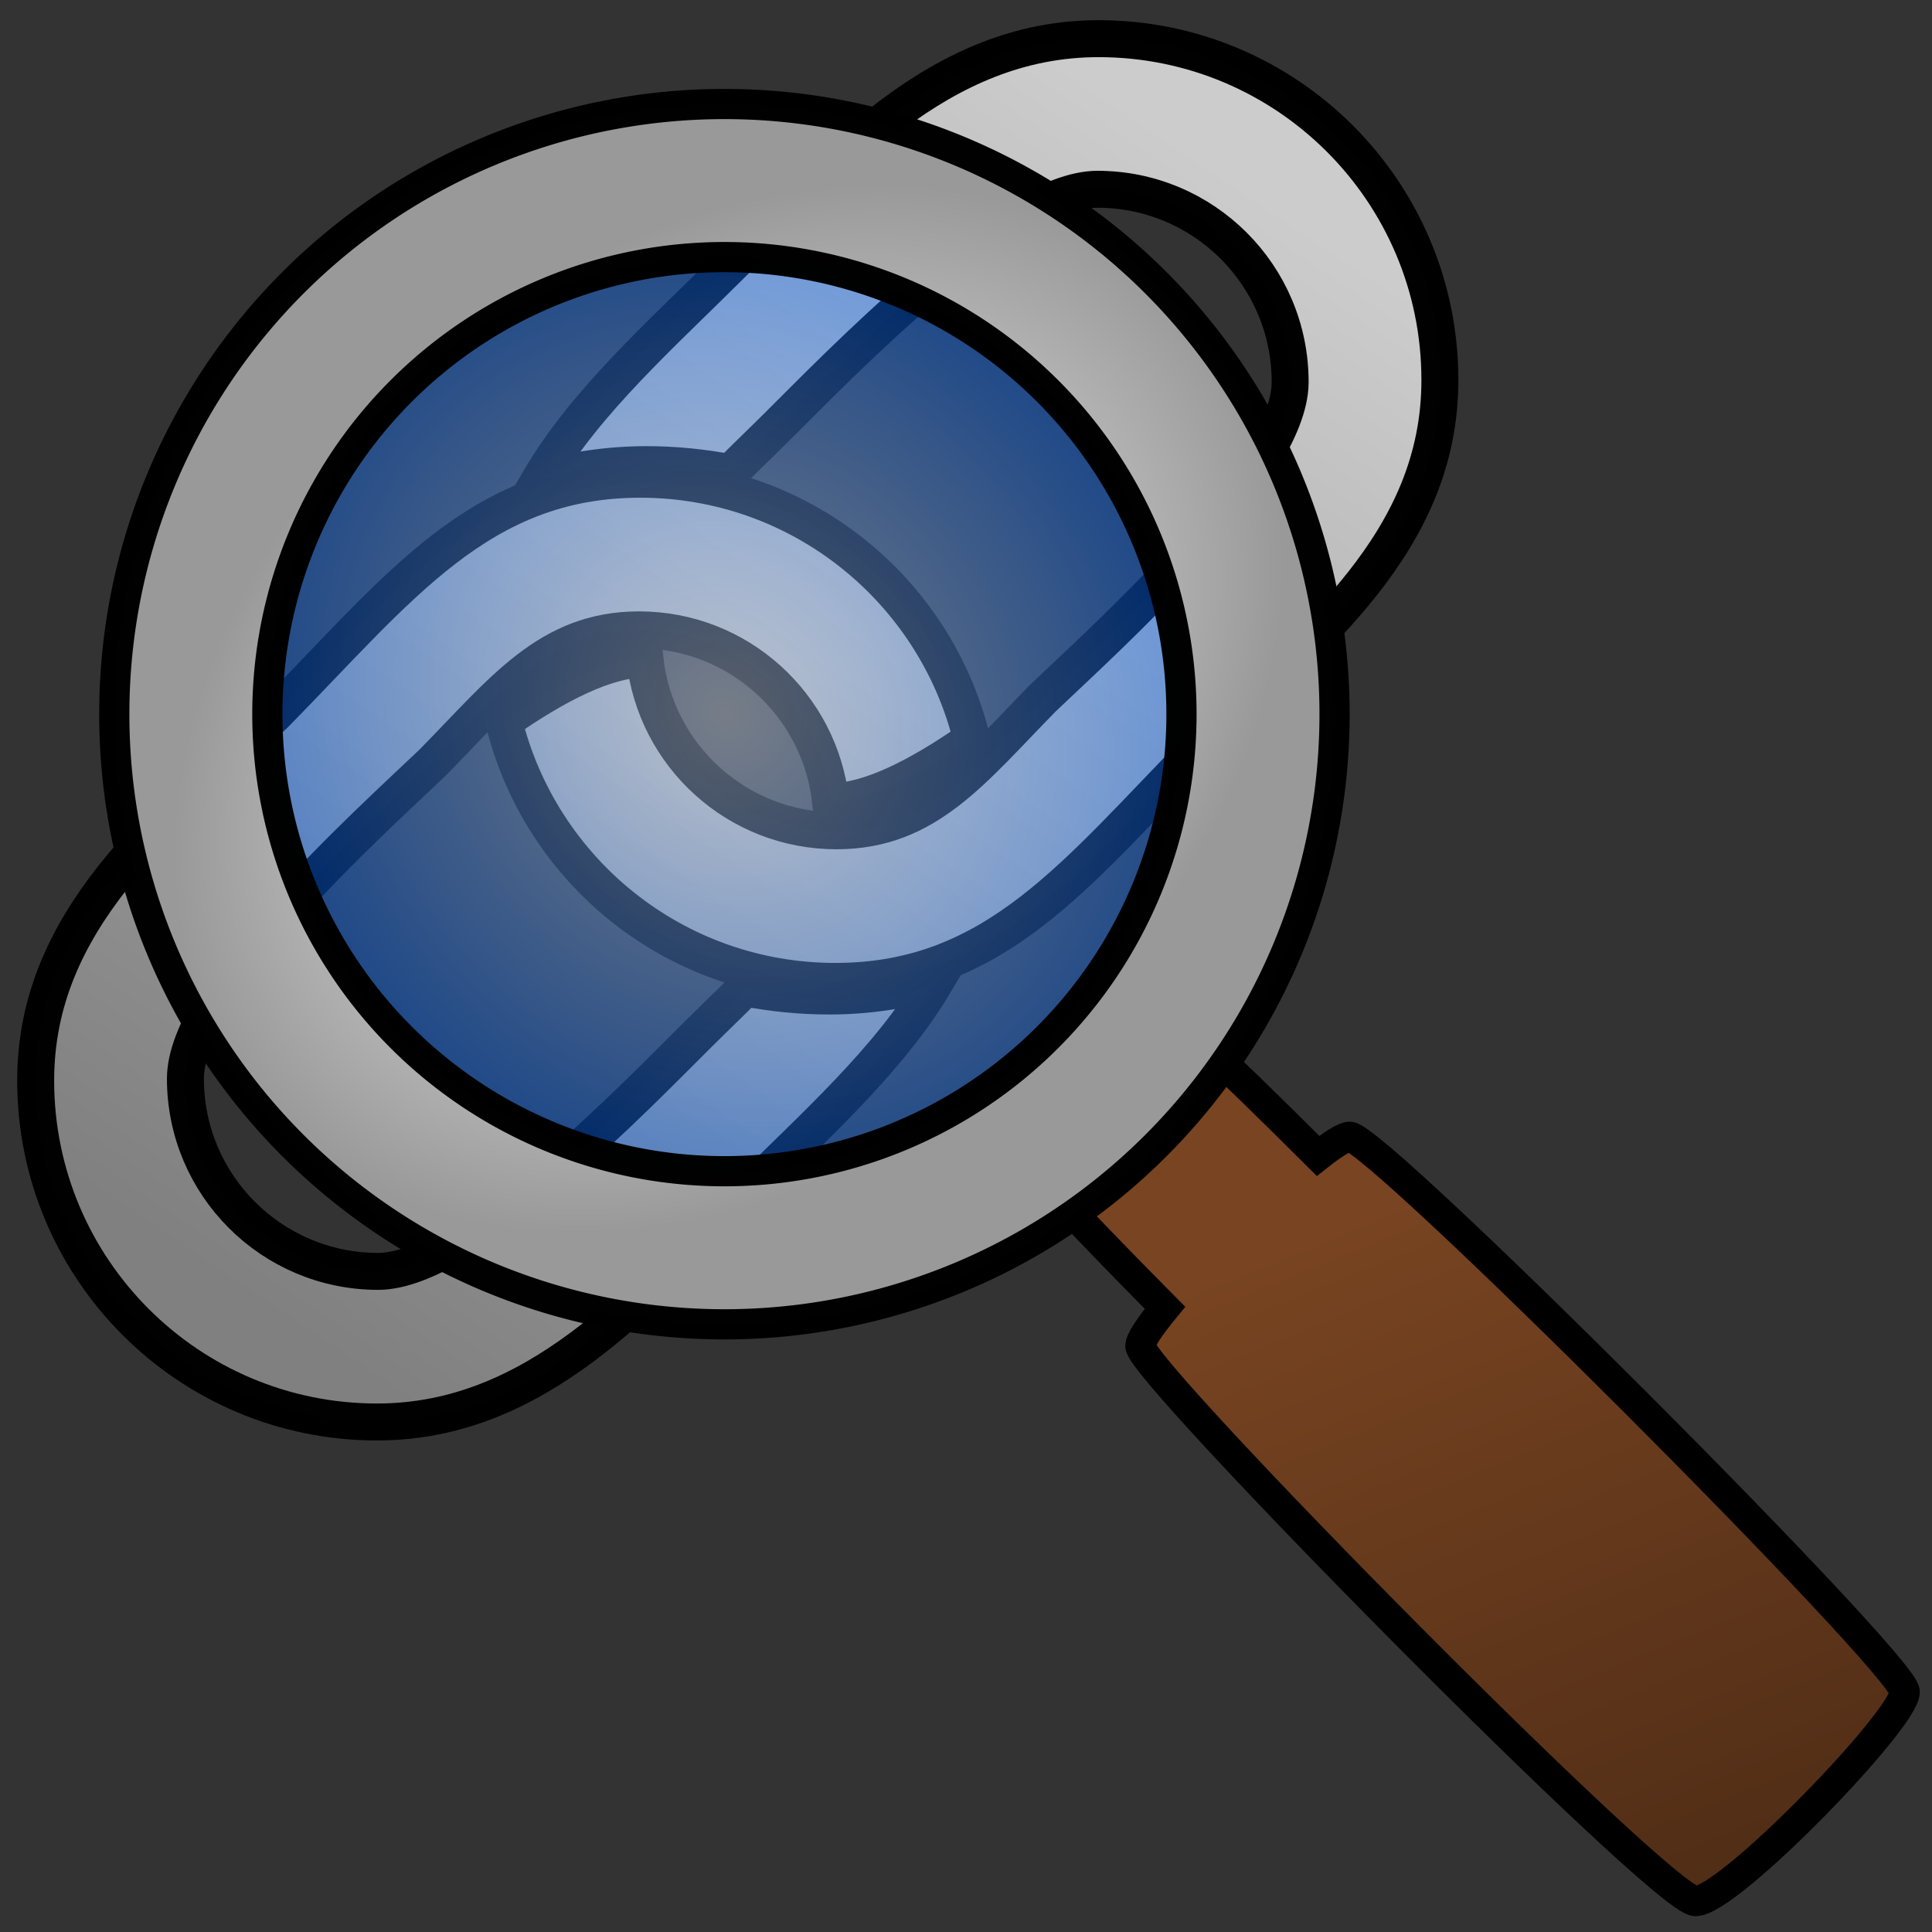<?xml version="1.0" encoding="UTF-8" standalone="no"?>
<svg
   xmlns:dc="http://purl.org/dc/elements/1.1/"
   xmlns:cc="http://creativecommons.org/ns#"
   xmlns:rdf="http://www.w3.org/1999/02/22-rdf-syntax-ns#"
   xmlns:svg="http://www.w3.org/2000/svg"
   xmlns="http://www.w3.org/2000/svg"
   xmlns:xlink="http://www.w3.org/1999/xlink"
   xmlns:sodipodi="http://sodipodi.sourceforge.net/DTD/sodipodi-0.dtd"
   xmlns:inkscape="http://www.inkscape.org/namespaces/inkscape"
   width="512"
   height="512"
   viewBox="0 0 135.467 135.467"
   version="1.1"
   id="svg8"
   inkscape:version="1.0.1 (3bc2e813f5, 2020-09-07)"
   sodipodi:docname="constraint_browse.svg"
   inkscape:export-filename="D:\Developer\openHELIOS\res\new.png"
   inkscape:export-xdpi="96"
   inkscape:export-ydpi="96">
  <rect x="0" y="0" width="135.467" height="135.467" fill="#333333" stroke="none"/>
  <defs
     id="defs2">
    <linearGradient
       inkscape:collect="always"
       id="linearGradient1157">
      <stop
         style="stop-color:#d5e5ff;stop-opacity:1"
         offset="0"
         id="stop1153" />
      <stop
         style="stop-color:#0066ff;stop-opacity:1"
         offset="1"
         id="stop1155" />
    </linearGradient>
    <linearGradient
       inkscape:collect="always"
       id="linearGradient1147">
      <stop
         style="stop-color:#ffffff;stop-opacity:1"
         offset="0"
         id="stop1143" />
      <stop
         style="stop-color:#999999;stop-opacity:1"
         offset="1"
         id="stop1145" />
    </linearGradient>
    <linearGradient
       inkscape:collect="always"
       id="linearGradient1139">
      <stop
         style="stop-color:#784421;stop-opacity:1"
         offset="0"
         id="stop1135" />
      <stop
         style="stop-color:#502d16;stop-opacity:1"
         offset="1"
         id="stop1137" />
    </linearGradient>
    <linearGradient
       inkscape:collect="always"
       id="linearGradient1093">
      <stop
         style="stop-color:#cccccc;stop-opacity:1"
         offset="0"
         id="stop1089" />
      <stop
         style="stop-color:#808080;stop-opacity:1"
         offset="1"
         id="stop1091" />
    </linearGradient>
    <inkscape:path-effect
       effect="bspline"
       id="path-effect856"
       is_visible="true"
       lpeversion="1"
       weight="33.333"
       steps="2"
       helper_size="0"
       apply_no_weight="true"
       apply_with_weight="true"
       only_selected="false" />
    <linearGradient
       inkscape:collect="always"
       xlink:href="#linearGradient1093"
       id="linearGradient1095"
       x1="84.554"
       y1="10.424"
       x2="25.25"
       y2="98.453"
       gradientUnits="userSpaceOnUse" />
    <linearGradient
       inkscape:collect="always"
       xlink:href="#linearGradient1139"
       id="linearGradient1141"
       x1="249.048"
       y1="102.642"
       x2="263.971"
       y2="139.572"
       gradientUnits="userSpaceOnUse"
       gradientTransform="matrix(1.333,0,0,1.333,-67.701,-90.768)" />
    <radialGradient
       inkscape:collect="always"
       xlink:href="#linearGradient1147"
       id="radialGradient1149"
       cx="807.693"
       cy="294.621"
       fx="807.693"
       fy="294.621"
       r="121.263"
       gradientTransform="matrix(0.274,-0.223,0.167,0.205,-54.021,131.469)"
       gradientUnits="userSpaceOnUse" />
    <radialGradient
       inkscape:collect="always"
       xlink:href="#linearGradient1157"
       id="radialGradient1159"
       cx="213.702"
       cy="77.952"
       fx="213.702"
       fy="77.952"
       r="26.585"
       gradientUnits="userSpaceOnUse"
       gradientTransform="matrix(0.936,-0.76,0.841,1.035,-49.313,93.815)" />
    <linearGradient
       inkscape:collect="always"
       xlink:href="#linearGradient1093"
       id="linearGradient1188"
       gradientUnits="userSpaceOnUse"
       x1="84.554"
       y1="10.424"
       x2="25.25"
       y2="98.453" />
    <linearGradient
       inkscape:collect="always"
       xlink:href="#linearGradient1093"
       id="linearGradient1190"
       gradientUnits="userSpaceOnUse"
       x1="84.554"
       y1="10.424"
       x2="25.25"
       y2="98.453" />
  </defs>
  <sodipodi:namedview
     id="base"
     pagecolor="#ffffff"
     bordercolor="#666666"
     borderopacity="1.0"
     inkscape:pageopacity="0.0"
     inkscape:pageshadow="2"
     inkscape:zoom="1.1421432"
     inkscape:cx="602.07658"
     inkscape:cy="193.31727"
     inkscape:document-units="px"
     inkscape:current-layer="layer1"
     inkscape:document-rotation="0"
     showgrid="false"
     units="px"
     width="256mm"
     inkscape:window-width="2560"
     inkscape:window-height="1017"
     inkscape:window-x="-8"
     inkscape:window-y="-8"
     inkscape:window-maximized="1"
     showguides="true"
     inkscape:snap-object-midpoints="true"
     inkscape:snap-center="true"
     inkscape:snap-page="true"
     inkscape:guide-bbox="true"
     inkscape:object-paths="true"
     inkscape:snap-intersection-paths="true"
     inkscape:snap-smooth-nodes="true"
     inkscape:snap-midpoints="true"
     inkscape:snap-bbox="true"
     inkscape:bbox-paths="true"
     inkscape:bbox-nodes="true"
     inkscape:snap-bbox-edge-midpoints="true"
     inkscape:snap-bbox-midpoints="true">
    <sodipodi:guide
       position="67.733,67.733"
       orientation="-1,0"
       id="guide869"
       inkscape:label=""
       inkscape:locked="false"
       inkscape:color="rgb(0,0,255)" />
  </sodipodi:namedview>
  <g
     inkscape:label="Layer 1"
     inkscape:groupmode="layer"
     id="layer1">
    <g
       id="g1195"
       transform="matrix(0.939,0,0,0.939,-4.888,-5.322)">
      <g
         id="g1087"
         style="fill:url(#linearGradient1095);fill-opacity:1;stroke:#000000;stroke-width:2.646;stroke-miterlimit:4;stroke-dasharray:none"
         transform="matrix(1.043,0,0,1.043,1.829,2.997)">
        <path
           id="path969-3"
           style="fill:url(#linearGradient1188);fill-opacity:1;stroke:#000000;stroke-width:2.646;stroke-linecap:round;stroke-miterlimit:4;stroke-dasharray:none;stroke-dashoffset:31.5;stroke-opacity:0.996"
           d="M 49.012,36.871 C 37.581,36.901 31.847,44.602 22.907,53.698 14.845,61.39 5.791,68.363 5.791,79.929 5.792,93.425 16.733,104.366 30.229,104.366 41.684,104.366 49.191,95.435 56.507,88.2 61.494,83.221 66.895,78.476 70.241,72.79 c -2.396,0.689 -4.931,1.079 -7.639,1.079 -2.058,-3.8e-5 -4.066,-0.205 -6.013,-0.581 -1.112,1.124 -2.275,2.227 -3.401,3.351 -4.132,4.085 -16.407,16.945 -22.875,16.945 -7.621,-1.54e-4 -13.801,-6.178 -13.801,-13.8 -3e-5,-6.531 13.148,-18.285 17.701,-22.628 5.048,-5.137 8.287,-9.485 14.742,-9.501 0.011,-9e-6 0.023,-9e-6 0.035,0 7.114,1.62e-4 12.969,5.384 13.717,12.299 9.91e-4,0 0.002,0 0.003,0 2.764,-4.6e-5 6.349,-1.825 10.103,-4.45 C 70.208,44.811 60.571,36.871 49.076,36.871 c -0.021,-3.1e-5 -0.043,-3.1e-5 -0.064,0 z" />
        <path
           id="path969-3-5"
           style="fill:url(#linearGradient1190);fill-opacity:1;stroke:#000000;stroke-width:2.646;stroke-linecap:round;stroke-miterlimit:4;stroke-dasharray:none;stroke-dashoffset:31.5;stroke-opacity:0.996"
           d="M 63.105,72.824 C 74.536,72.795 80.27,65.094 89.209,55.997 97.272,48.305 106.325,41.333 106.325,29.767 106.325,16.271 95.384,5.33 81.888,5.329 70.433,5.33 62.926,14.261 55.609,21.495 c -4.986,4.979 -10.387,9.725 -13.734,15.411 2.396,-0.689 4.931,-1.079 7.639,-1.08 2.058,4e-5 4.066,0.205 6.013,0.581 1.112,-1.124 2.275,-2.227 3.401,-3.351 4.132,-4.085 16.407,-16.945 22.875,-16.945 7.621,1.56e-4 13.801,6.178 13.801,13.8 3.1e-5,6.531 -13.148,18.285 -17.701,22.628 -5.048,5.137 -8.287,9.485 -14.742,9.501 -0.011,1.1e-5 -0.023,1.1e-5 -0.035,0 -7.114,-1.6e-4 -12.969,-5.384 -13.717,-12.299 -0.001,0 -0.002,0 -0.003,0 -2.764,4.6e-5 -6.349,1.825 -10.103,4.45 2.606,10.693 12.243,18.632 23.738,18.633 0.021,3.8e-5 0.043,3.8e-5 0.064,0 z" />
      </g>
    </g>
    <g
       id="g1200"
       transform="translate(-165.402,37.959)">
      <path
         id="path1133"
         style="fill:url(#linearGradient1141);fill-opacity:1;stroke:#000000;stroke-width:2.117;stroke-linecap:butt;stroke-linejoin:miter;stroke-miterlimit:4;stroke-dasharray:none;stroke-opacity:1"
         d="m 244.678,30.888 c -1.247,0.02 -9.711,8.51 -9.711,9.711 0,0.595 5.939,6.912 12.121,13.141 -1.043,1.271 -1.724,2.267 -1.724,2.68 0,1.815 36.595,38.905 38.92,38.921 2.325,0.016 14.698,-12.768 14.672,-14.673 -0.026,-1.905 -37.037,-38.951 -38.92,-38.92 -0.372,0.006 -1.177,0.522 -2.215,1.342 -6.218,-6.214 -12.526,-12.211 -13.143,-12.201 z" />
      <circle
         style="opacity:0.416;fill:url(#radialGradient1159);fill-opacity:1;stroke:none;stroke-width:3.528;stroke-linecap:round;stroke-miterlimit:4;stroke-dasharray:none;stroke-dashoffset:31.5;stroke-opacity:0.996"
         id="path1151"
         cx="216.196"
         cy="12.116"
         r="35.449" />
      <path
         id="path1097"
         style="fill:url(#radialGradient1149);fill-opacity:1;stroke:#000000;stroke-width:2.117;stroke-linecap:round;stroke-miterlimit:4;stroke-dasharray:none;stroke-dashoffset:31.5;stroke-opacity:0.996"
         d="M 216.196,-30.666 A 42.782,42.782 0 0 0 173.415,12.116 42.782,42.782 0 0 0 216.196,54.899 42.782,42.782 0 0 0 258.978,12.116 42.782,42.782 0 0 0 216.196,-30.666 Z m -0.012,10.734 a 32.048,32.048 0 0 1 0.012,0 32.048,32.048 0 0 1 32.048,32.048 32.048,32.048 0 0 1 -32.048,32.048 32.048,32.048 0 0 1 -32.048,-32.048 32.048,32.048 0 0 1 32.037,-32.048 z" />
    </g>
  </g>
</svg>
